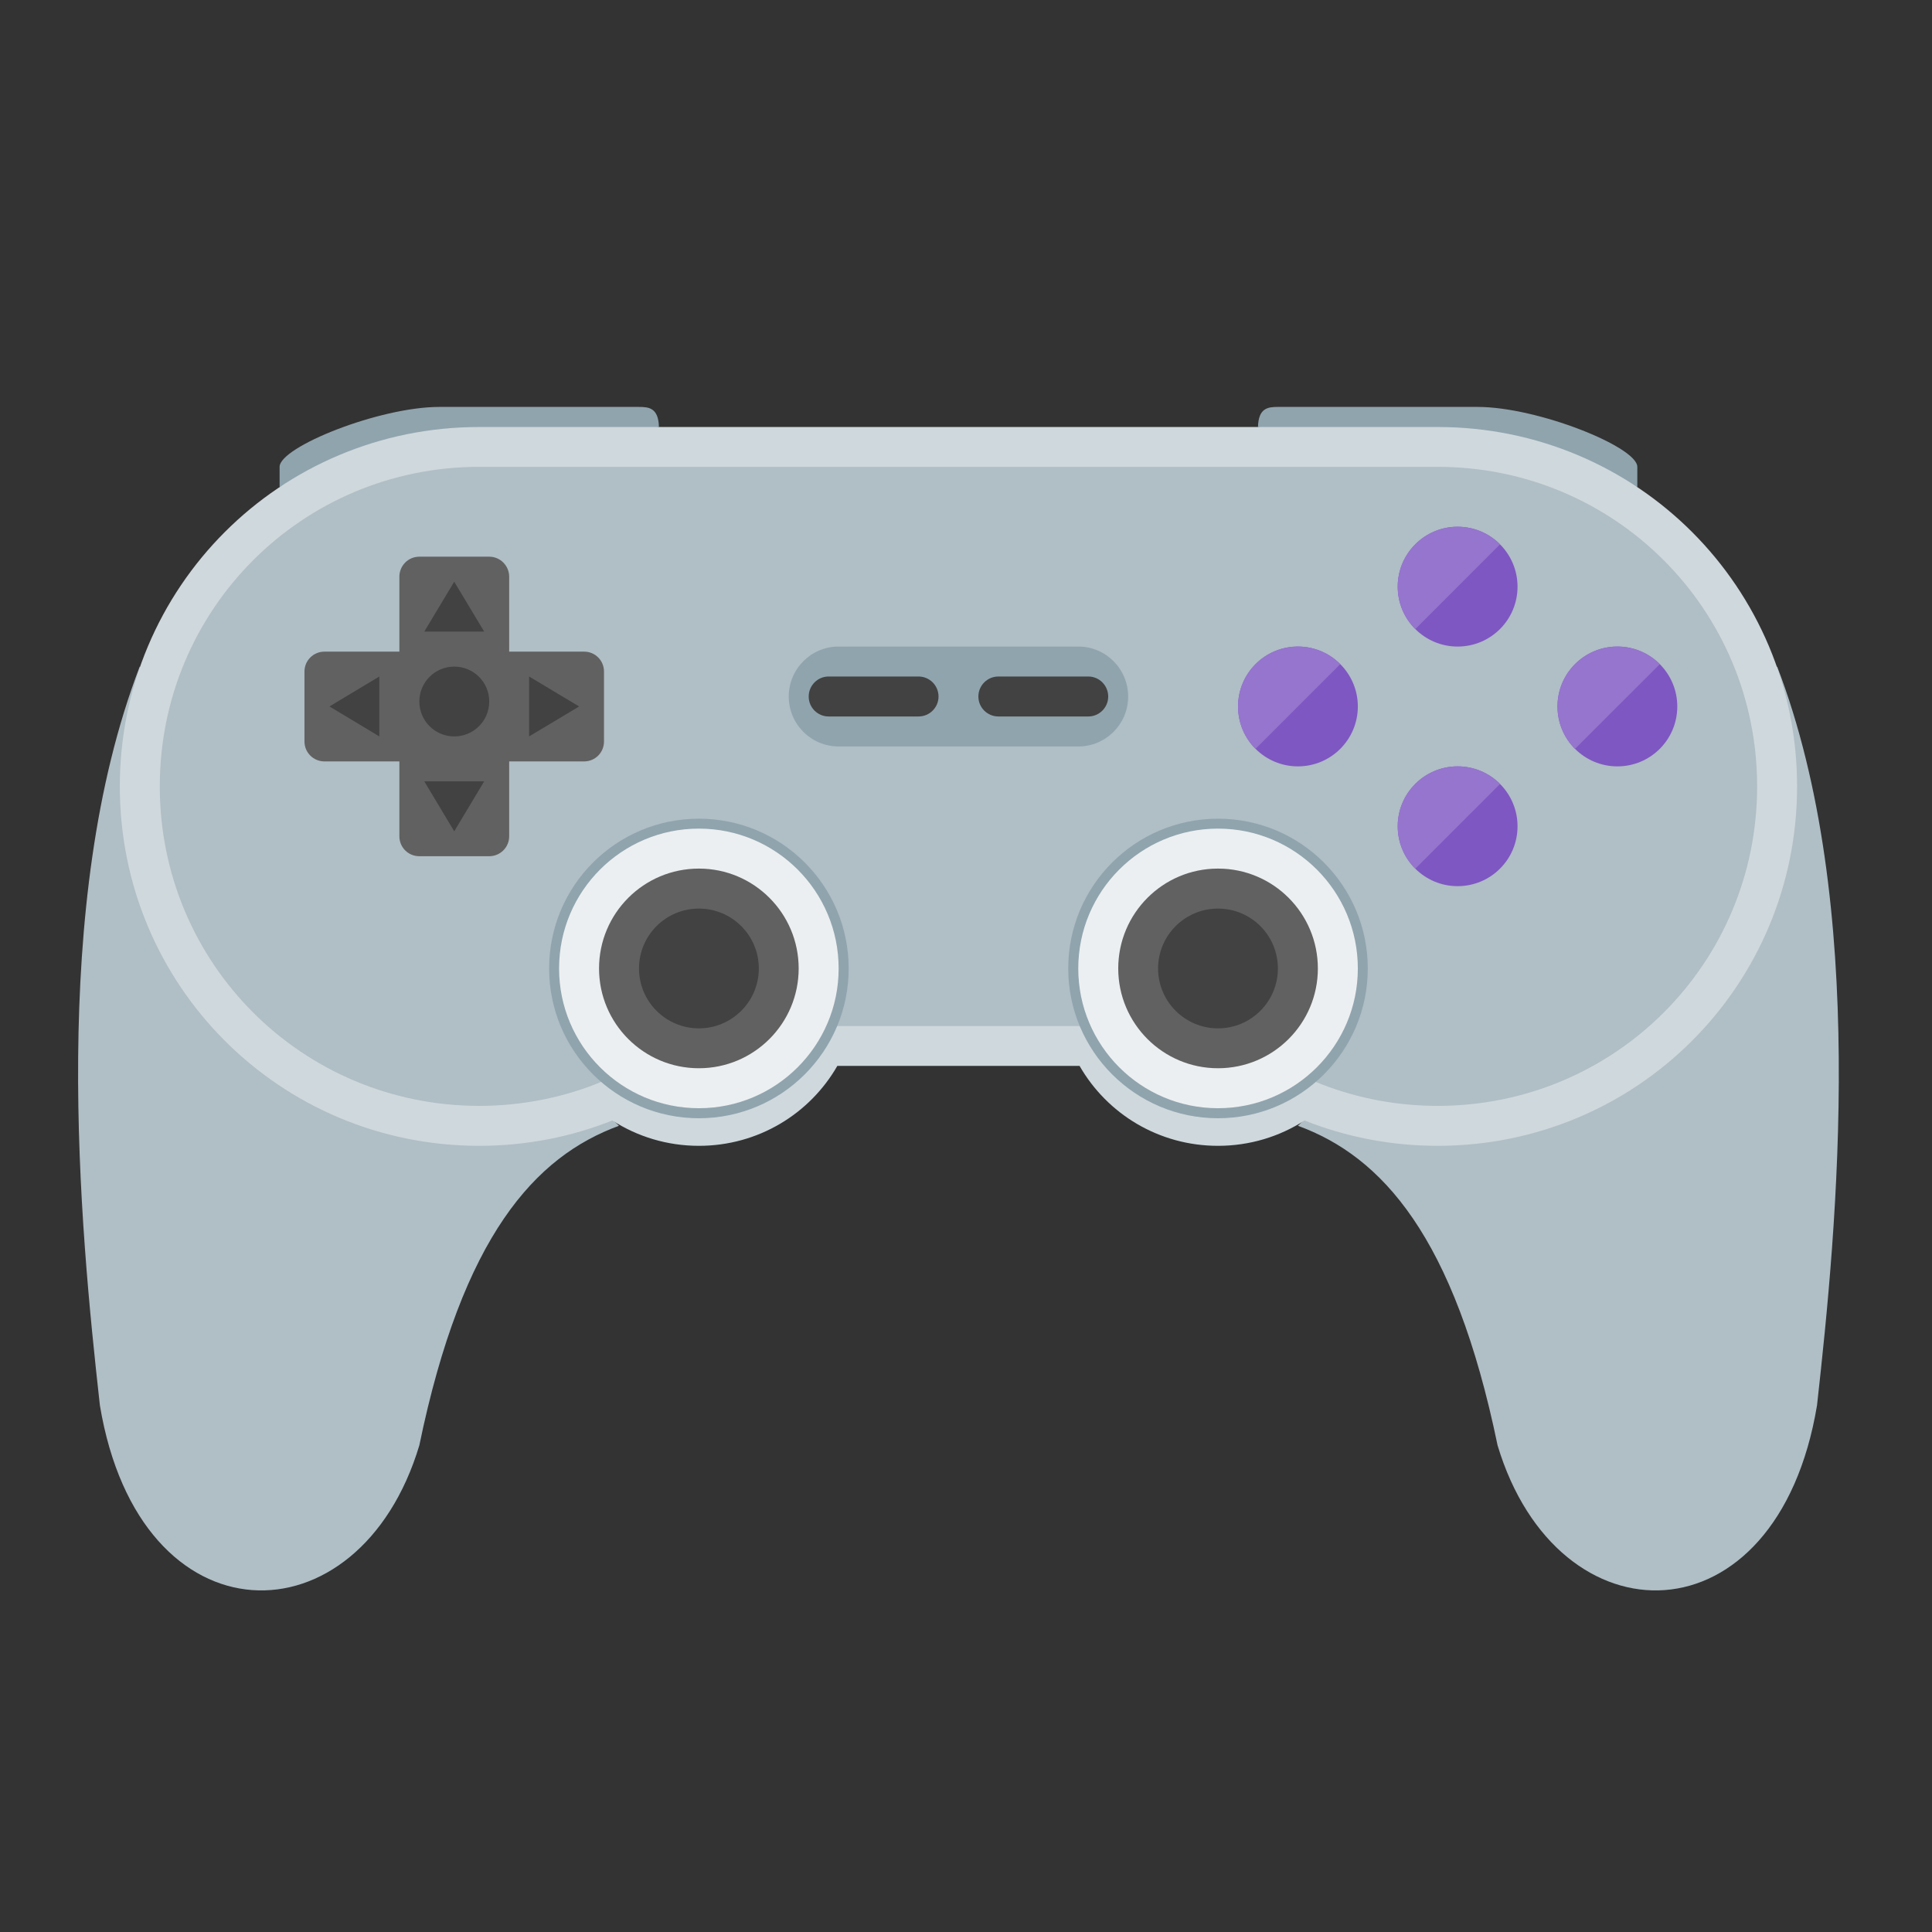 
<svg xmlns="http://www.w3.org/2000/svg" xmlns:xlink="http://www.w3.org/1999/xlink" width="64px" height="64px" viewBox="0 0 64 64" version="1.1">
<rect x="0" y="0" width="64" height="64" fill="#333333" stroke="none"/>
<g id="surface1">
<path style=" stroke:none;fill-rule:nonzero;fill:rgb(69.02%,74.51%,77.255%);fill-opacity:1;" d="M 4.629 22.082 C 1.613 29.934 2.645 40.602 3.309 46.555 C 4.629 54.492 11.906 54.492 13.891 47.879 C 15.324 40.938 17.73 38.309 20.504 37.293 Z M 4.629 22.082 "/>
<path style=" stroke:none;fill-rule:nonzero;fill:rgb(69.02%,74.51%,77.255%);fill-opacity:1;" d="M 58.871 22.082 C 61.887 29.934 60.855 40.602 60.191 46.555 C 58.871 54.492 51.594 54.492 49.609 47.879 C 48.176 40.938 45.77 38.309 42.996 37.293 Z M 58.871 22.082 "/>
<path style=" stroke:none;fill-rule:nonzero;fill:rgb(56.471%,64.314%,68.235%);fill-opacity:1;" d="M 9.262 16.129 L 9.262 15.465 C 9.262 14.805 12.566 13.48 14.551 13.48 L 21.168 13.48 C 21.496 13.48 21.812 13.512 21.828 14.145 Z M 9.262 16.129 "/>
<path style=" stroke:none;fill-rule:nonzero;fill:rgb(56.471%,64.314%,68.235%);fill-opacity:1;" d="M 54.238 16.129 L 54.238 15.465 C 54.238 14.805 50.934 13.48 48.949 13.48 L 42.332 13.48 C 42.004 13.48 41.688 13.512 41.672 14.145 Z M 54.238 16.129 "/>
<path style=" stroke:none;fill-rule:nonzero;fill:rgb(81.176%,84.706%,86.275%);fill-opacity:1;" d="M 15.875 14.145 C 9.277 14.145 3.969 19.453 3.969 26.051 C 3.969 32.645 9.277 37.957 15.875 37.957 C 17.434 37.957 18.922 37.66 20.285 37.117 C 21.109 37.648 22.094 37.957 23.152 37.957 C 25.117 37.957 26.828 36.895 27.738 35.309 L 35.762 35.309 C 36.672 36.895 38.383 37.957 40.348 37.957 C 41.406 37.957 42.391 37.648 43.215 37.117 C 44.578 37.66 46.066 37.957 47.625 37.957 C 54.223 37.957 59.531 32.645 59.531 26.051 C 59.531 19.453 54.223 14.145 47.625 14.145 Z M 15.875 14.145 "/>
<path style=" stroke:none;fill-rule:nonzero;fill:rgb(69.02%,74.51%,77.255%);fill-opacity:1;" d="M 15.875 15.465 C 10.012 15.465 5.293 20.188 5.293 26.051 C 5.293 31.914 10.012 36.633 15.875 36.633 C 18.57 36.633 21.023 35.637 22.887 33.988 L 40.613 33.988 C 42.477 35.637 44.93 36.633 47.625 36.633 C 53.488 36.633 58.207 31.914 58.207 26.051 C 58.207 20.188 53.488 15.465 47.625 15.465 Z M 15.875 15.465 "/>
<path style=" stroke:none;fill-rule:nonzero;fill:rgb(56.471%,64.314%,68.235%);fill-opacity:1;" d="M 23.152 27.121 C 25.891 27.121 28.113 29.34 28.113 32.082 C 28.113 34.82 25.891 37.043 23.152 37.043 C 20.41 37.043 18.191 34.82 18.191 32.082 C 18.191 29.34 20.41 27.121 23.152 27.121 Z M 23.152 27.121 "/>
<path style=" stroke:none;fill-rule:nonzero;fill:rgb(69.02%,74.51%,77.255%);fill-opacity:1;" d="M 20.672 21.418 L 20.672 25.059 C 20.672 25.422 20.375 25.719 20.008 25.719 L 10.086 25.719 C 9.723 25.719 9.426 25.422 9.426 25.059 L 9.426 21.418 C 9.426 21.055 9.723 20.758 10.086 20.758 L 20.008 20.758 C 20.375 20.758 20.672 21.055 20.672 21.418 Z M 20.672 21.418 "/>
<path style=" stroke:none;fill-rule:nonzero;fill:rgb(69.02%,74.51%,77.255%);fill-opacity:1;" d="M 13.23 17.781 L 16.867 17.781 C 17.234 17.781 17.527 18.078 17.527 18.441 L 17.527 28.363 C 17.527 28.73 17.234 29.027 16.867 29.027 L 13.23 29.027 C 12.863 29.027 12.566 28.73 12.566 28.363 L 12.566 18.441 C 12.566 18.078 12.863 17.781 13.23 17.781 Z M 13.23 17.781 "/>
<path style=" stroke:none;fill-rule:nonzero;fill:rgb(38.039%,38.039%,38.039%);fill-opacity:1;" d="M 13.891 18.441 C 13.523 18.441 13.23 18.738 13.23 19.105 L 13.23 21.586 L 10.75 21.586 C 10.383 21.586 10.086 21.879 10.086 22.246 L 10.086 24.562 C 10.086 24.93 10.383 25.223 10.75 25.223 L 13.23 25.223 L 13.23 27.703 C 13.23 28.07 13.523 28.363 13.891 28.363 L 16.207 28.363 C 16.57 28.363 16.867 28.07 16.867 27.703 L 16.867 25.223 L 19.348 25.223 C 19.715 25.223 20.008 24.93 20.008 24.562 L 20.008 22.246 C 20.008 21.879 19.715 21.586 19.348 21.586 L 16.867 21.586 L 16.867 19.105 C 16.867 18.738 16.57 18.441 16.207 18.441 Z M 13.891 18.441 "/>
<path style=" stroke:none;fill-rule:nonzero;fill:rgb(25.882%,25.882%,25.882%);fill-opacity:1;" d="M 15.047 22.082 C 15.688 22.082 16.207 22.598 16.207 23.238 C 16.207 23.879 15.688 24.395 15.047 24.395 C 14.41 24.395 13.891 23.879 13.891 23.238 C 13.891 22.598 14.41 22.082 15.047 22.082 Z M 15.047 22.082 "/>
<path style=" stroke:none;fill-rule:nonzero;fill:rgb(25.882%,25.882%,25.882%);fill-opacity:1;" d="M 12.566 22.41 L 12.566 24.395 L 10.914 23.402 Z M 12.566 22.41 "/>
<path style=" stroke:none;fill-rule:nonzero;fill:rgb(25.882%,25.882%,25.882%);fill-opacity:1;" d="M 17.527 22.41 L 17.527 24.395 L 19.184 23.402 Z M 17.527 22.41 "/>
<path style=" stroke:none;fill-rule:nonzero;fill:rgb(25.882%,25.882%,25.882%);fill-opacity:1;" d="M 16.039 20.922 L 14.055 20.922 L 15.047 19.27 Z M 16.039 20.922 "/>
<path style=" stroke:none;fill-rule:nonzero;fill:rgb(25.882%,25.882%,25.882%);fill-opacity:1;" d="M 16.039 25.883 L 14.055 25.883 L 15.047 27.539 Z M 16.039 25.883 "/>
<path style=" stroke:none;fill-rule:nonzero;fill:rgb(69.02%,74.51%,77.255%);fill-opacity:1;" d="M 27.781 20.758 L 35.719 20.758 C 36.996 20.758 38.035 21.797 38.035 23.074 C 38.035 24.352 36.996 25.387 35.719 25.387 L 27.781 25.387 C 26.504 25.387 25.465 24.352 25.465 23.074 C 25.465 21.797 26.504 20.758 27.781 20.758 Z M 27.781 20.758 "/>
<path style=" stroke:none;fill-rule:nonzero;fill:rgb(56.471%,64.314%,68.235%);fill-opacity:1;" d="M 27.781 21.418 L 35.719 21.418 C 36.633 21.418 37.371 22.16 37.371 23.074 C 37.371 23.988 36.633 24.727 35.719 24.727 L 27.781 24.727 C 26.867 24.727 26.129 23.988 26.129 23.074 C 26.129 22.16 26.867 21.418 27.781 21.418 Z M 27.781 21.418 "/>
<path style=" stroke:none;fill-rule:nonzero;fill:rgb(25.882%,25.882%,25.882%);fill-opacity:1;" d="M 27.449 22.41 L 30.426 22.41 C 30.793 22.41 31.09 22.707 31.09 23.074 C 31.09 23.438 30.793 23.734 30.426 23.734 L 27.449 23.734 C 27.086 23.734 26.789 23.438 26.789 23.074 C 26.789 22.707 27.086 22.41 27.449 22.41 Z M 27.449 22.41 "/>
<path style=" stroke:none;fill-rule:nonzero;fill:rgb(25.882%,25.882%,25.882%);fill-opacity:1;" d="M 33.074 22.41 L 36.051 22.41 C 36.414 22.41 36.711 22.707 36.711 23.074 C 36.711 23.438 36.414 23.734 36.051 23.734 L 33.074 23.734 C 32.707 23.734 32.41 23.438 32.41 23.074 C 32.41 22.707 32.707 22.41 33.074 22.41 Z M 33.074 22.41 "/>
<path style=" stroke:none;fill-rule:nonzero;fill:rgb(69.02%,74.51%,77.255%);fill-opacity:1;" d="M 42.996 20.758 C 44.457 20.758 45.641 21.941 45.641 23.402 C 45.641 24.867 44.457 26.051 42.996 26.051 C 41.535 26.051 40.348 24.867 40.348 23.402 C 40.348 21.941 41.535 20.758 42.996 20.758 Z M 42.996 20.758 "/>
<path style=" stroke:none;fill-rule:nonzero;fill:rgb(49.412%,34.118%,76.078%);fill-opacity:1;" d="M 42.996 21.418 C 44.09 21.418 44.98 22.309 44.98 23.402 C 44.98 24.5 44.09 25.387 42.996 25.387 C 41.898 25.387 41.012 24.5 41.012 23.402 C 41.012 22.309 41.898 21.418 42.996 21.418 Z M 42.996 21.418 "/>
<path style=" stroke:none;fill-rule:nonzero;fill:rgb(69.02%,74.51%,77.255%);fill-opacity:1;" d="M 48.285 16.789 C 49.746 16.789 50.934 17.973 50.934 19.434 C 50.934 20.898 49.746 22.082 48.285 22.082 C 46.824 22.082 45.641 20.898 45.641 19.434 C 45.641 17.973 46.824 16.789 48.285 16.789 Z M 48.285 16.789 "/>
<path style=" stroke:none;fill-rule:nonzero;fill:rgb(49.412%,34.118%,76.078%);fill-opacity:1;" d="M 48.285 17.449 C 49.383 17.449 50.27 18.34 50.27 19.434 C 50.27 20.531 49.383 21.418 48.285 21.418 C 47.191 21.418 46.301 20.531 46.301 19.434 C 46.301 18.34 47.191 17.449 48.285 17.449 Z M 48.285 17.449 "/>
<path style=" stroke:none;fill-rule:nonzero;fill:rgb(69.02%,74.51%,77.255%);fill-opacity:1;" d="M 48.285 24.727 C 49.746 24.727 50.934 25.91 50.934 27.371 C 50.934 28.836 49.746 30.02 48.285 30.02 C 46.824 30.02 45.641 28.836 45.641 27.371 C 45.641 25.91 46.824 24.727 48.285 24.727 Z M 48.285 24.727 "/>
<path style=" stroke:none;fill-rule:nonzero;fill:rgb(49.412%,34.118%,76.078%);fill-opacity:1;" d="M 48.285 25.387 C 49.383 25.387 50.27 26.277 50.27 27.371 C 50.27 28.469 49.383 29.355 48.285 29.355 C 47.191 29.355 46.301 28.469 46.301 27.371 C 46.301 26.277 47.191 25.387 48.285 25.387 Z M 48.285 25.387 "/>
<path style=" stroke:none;fill-rule:nonzero;fill:rgb(69.02%,74.51%,77.255%);fill-opacity:1;" d="M 53.578 20.758 C 55.039 20.758 56.223 21.941 56.223 23.402 C 56.223 24.867 55.039 26.051 53.578 26.051 C 52.117 26.051 50.934 24.867 50.934 23.402 C 50.934 21.941 52.117 20.758 53.578 20.758 Z M 53.578 20.758 "/>
<path style=" stroke:none;fill-rule:nonzero;fill:rgb(49.412%,34.118%,76.078%);fill-opacity:1;" d="M 53.578 21.418 C 54.676 21.418 55.562 22.309 55.562 23.402 C 55.562 24.5 54.676 25.387 53.578 25.387 C 52.48 25.387 51.594 24.5 51.594 23.402 C 51.594 22.309 52.48 21.418 53.578 21.418 Z M 53.578 21.418 "/>
<path style=" stroke:none;fill-rule:nonzero;fill:rgb(92.549%,93.725%,94.51%);fill-opacity:1;" d="M 23.152 27.449 C 25.707 27.449 27.781 29.523 27.781 32.082 C 27.781 34.637 25.707 36.711 23.152 36.711 C 20.594 36.711 18.52 34.637 18.52 32.082 C 18.52 29.523 20.594 27.449 23.152 27.449 Z M 23.152 27.449 "/>
<path style=" stroke:none;fill-rule:nonzero;fill:rgb(38.039%,38.039%,38.039%);fill-opacity:1;" d="M 23.152 28.773 C 24.977 28.773 26.457 30.254 26.457 32.082 C 26.457 33.906 24.977 35.387 23.152 35.387 C 21.324 35.387 19.844 33.906 19.844 32.082 C 19.844 30.254 21.324 28.773 23.152 28.773 Z M 23.152 28.773 "/>
<path style=" stroke:none;fill-rule:nonzero;fill:rgb(25.882%,25.882%,25.882%);fill-opacity:1;" d="M 23.152 30.098 C 24.246 30.098 25.137 30.984 25.137 32.082 C 25.137 33.176 24.246 34.066 23.152 34.066 C 22.055 34.066 21.168 33.176 21.168 32.082 C 21.168 30.984 22.055 30.098 23.152 30.098 Z M 23.152 30.098 "/>
<path style=" stroke:none;fill-rule:nonzero;fill:rgb(58.431%,45.882%,80.392%);fill-opacity:1;" d="M 48.285 17.449 C 47.188 17.449 46.301 18.336 46.301 19.434 C 46.301 19.984 46.523 20.48 46.883 20.84 L 49.691 18.031 C 49.332 17.672 48.836 17.449 48.285 17.449 Z M 48.285 17.449 "/>
<path style=" stroke:none;fill-rule:nonzero;fill:rgb(58.431%,45.882%,80.392%);fill-opacity:1;" d="M 42.996 21.418 C 41.895 21.418 41.012 22.305 41.012 23.402 C 41.012 23.953 41.23 24.449 41.59 24.809 L 44.398 22 C 44.039 21.641 43.543 21.418 42.996 21.418 Z M 42.996 21.418 "/>
<path style=" stroke:none;fill-rule:nonzero;fill:rgb(58.431%,45.882%,80.392%);fill-opacity:1;" d="M 48.285 25.387 C 47.188 25.387 46.301 26.273 46.301 27.371 C 46.301 27.922 46.523 28.418 46.883 28.777 L 49.691 25.969 C 49.332 25.609 48.836 25.387 48.285 25.387 Z M 48.285 25.387 "/>
<path style=" stroke:none;fill-rule:nonzero;fill:rgb(58.431%,45.882%,80.392%);fill-opacity:1;" d="M 53.578 21.418 C 52.48 21.418 51.594 22.305 51.594 23.402 C 51.594 23.953 51.816 24.449 52.172 24.809 L 54.984 22 C 54.625 21.641 54.129 21.418 53.578 21.418 Z M 53.578 21.418 "/>
<path style=" stroke:none;fill-rule:nonzero;fill:rgb(56.471%,64.314%,68.235%);fill-opacity:1;" d="M 40.348 27.121 C 43.09 27.121 45.309 29.34 45.309 32.082 C 45.309 34.82 43.09 37.043 40.348 37.043 C 37.609 37.043 35.387 34.82 35.387 32.082 C 35.387 29.34 37.609 27.121 40.348 27.121 Z M 40.348 27.121 "/>
<path style=" stroke:none;fill-rule:nonzero;fill:rgb(92.549%,93.725%,94.51%);fill-opacity:1;" d="M 40.348 27.449 C 42.906 27.449 44.98 29.523 44.98 32.082 C 44.98 34.637 42.906 36.711 40.348 36.711 C 37.793 36.711 35.719 34.637 35.719 32.082 C 35.719 29.523 37.793 27.449 40.348 27.449 Z M 40.348 27.449 "/>
<path style=" stroke:none;fill-rule:nonzero;fill:rgb(38.039%,38.039%,38.039%);fill-opacity:1;" d="M 40.348 28.773 C 42.176 28.773 43.656 30.254 43.656 32.082 C 43.656 33.906 42.176 35.387 40.348 35.387 C 38.523 35.387 37.043 33.906 37.043 32.082 C 37.043 30.254 38.523 28.773 40.348 28.773 Z M 40.348 28.773 "/>
<path style=" stroke:none;fill-rule:nonzero;fill:rgb(25.882%,25.882%,25.882%);fill-opacity:1;" d="M 40.348 30.098 C 41.445 30.098 42.332 30.984 42.332 32.082 C 42.332 33.176 41.445 34.066 40.348 34.066 C 39.254 34.066 38.363 33.176 38.363 32.082 C 38.363 30.984 39.254 30.098 40.348 30.098 Z M 40.348 30.098 "/>
</g>
</svg>
